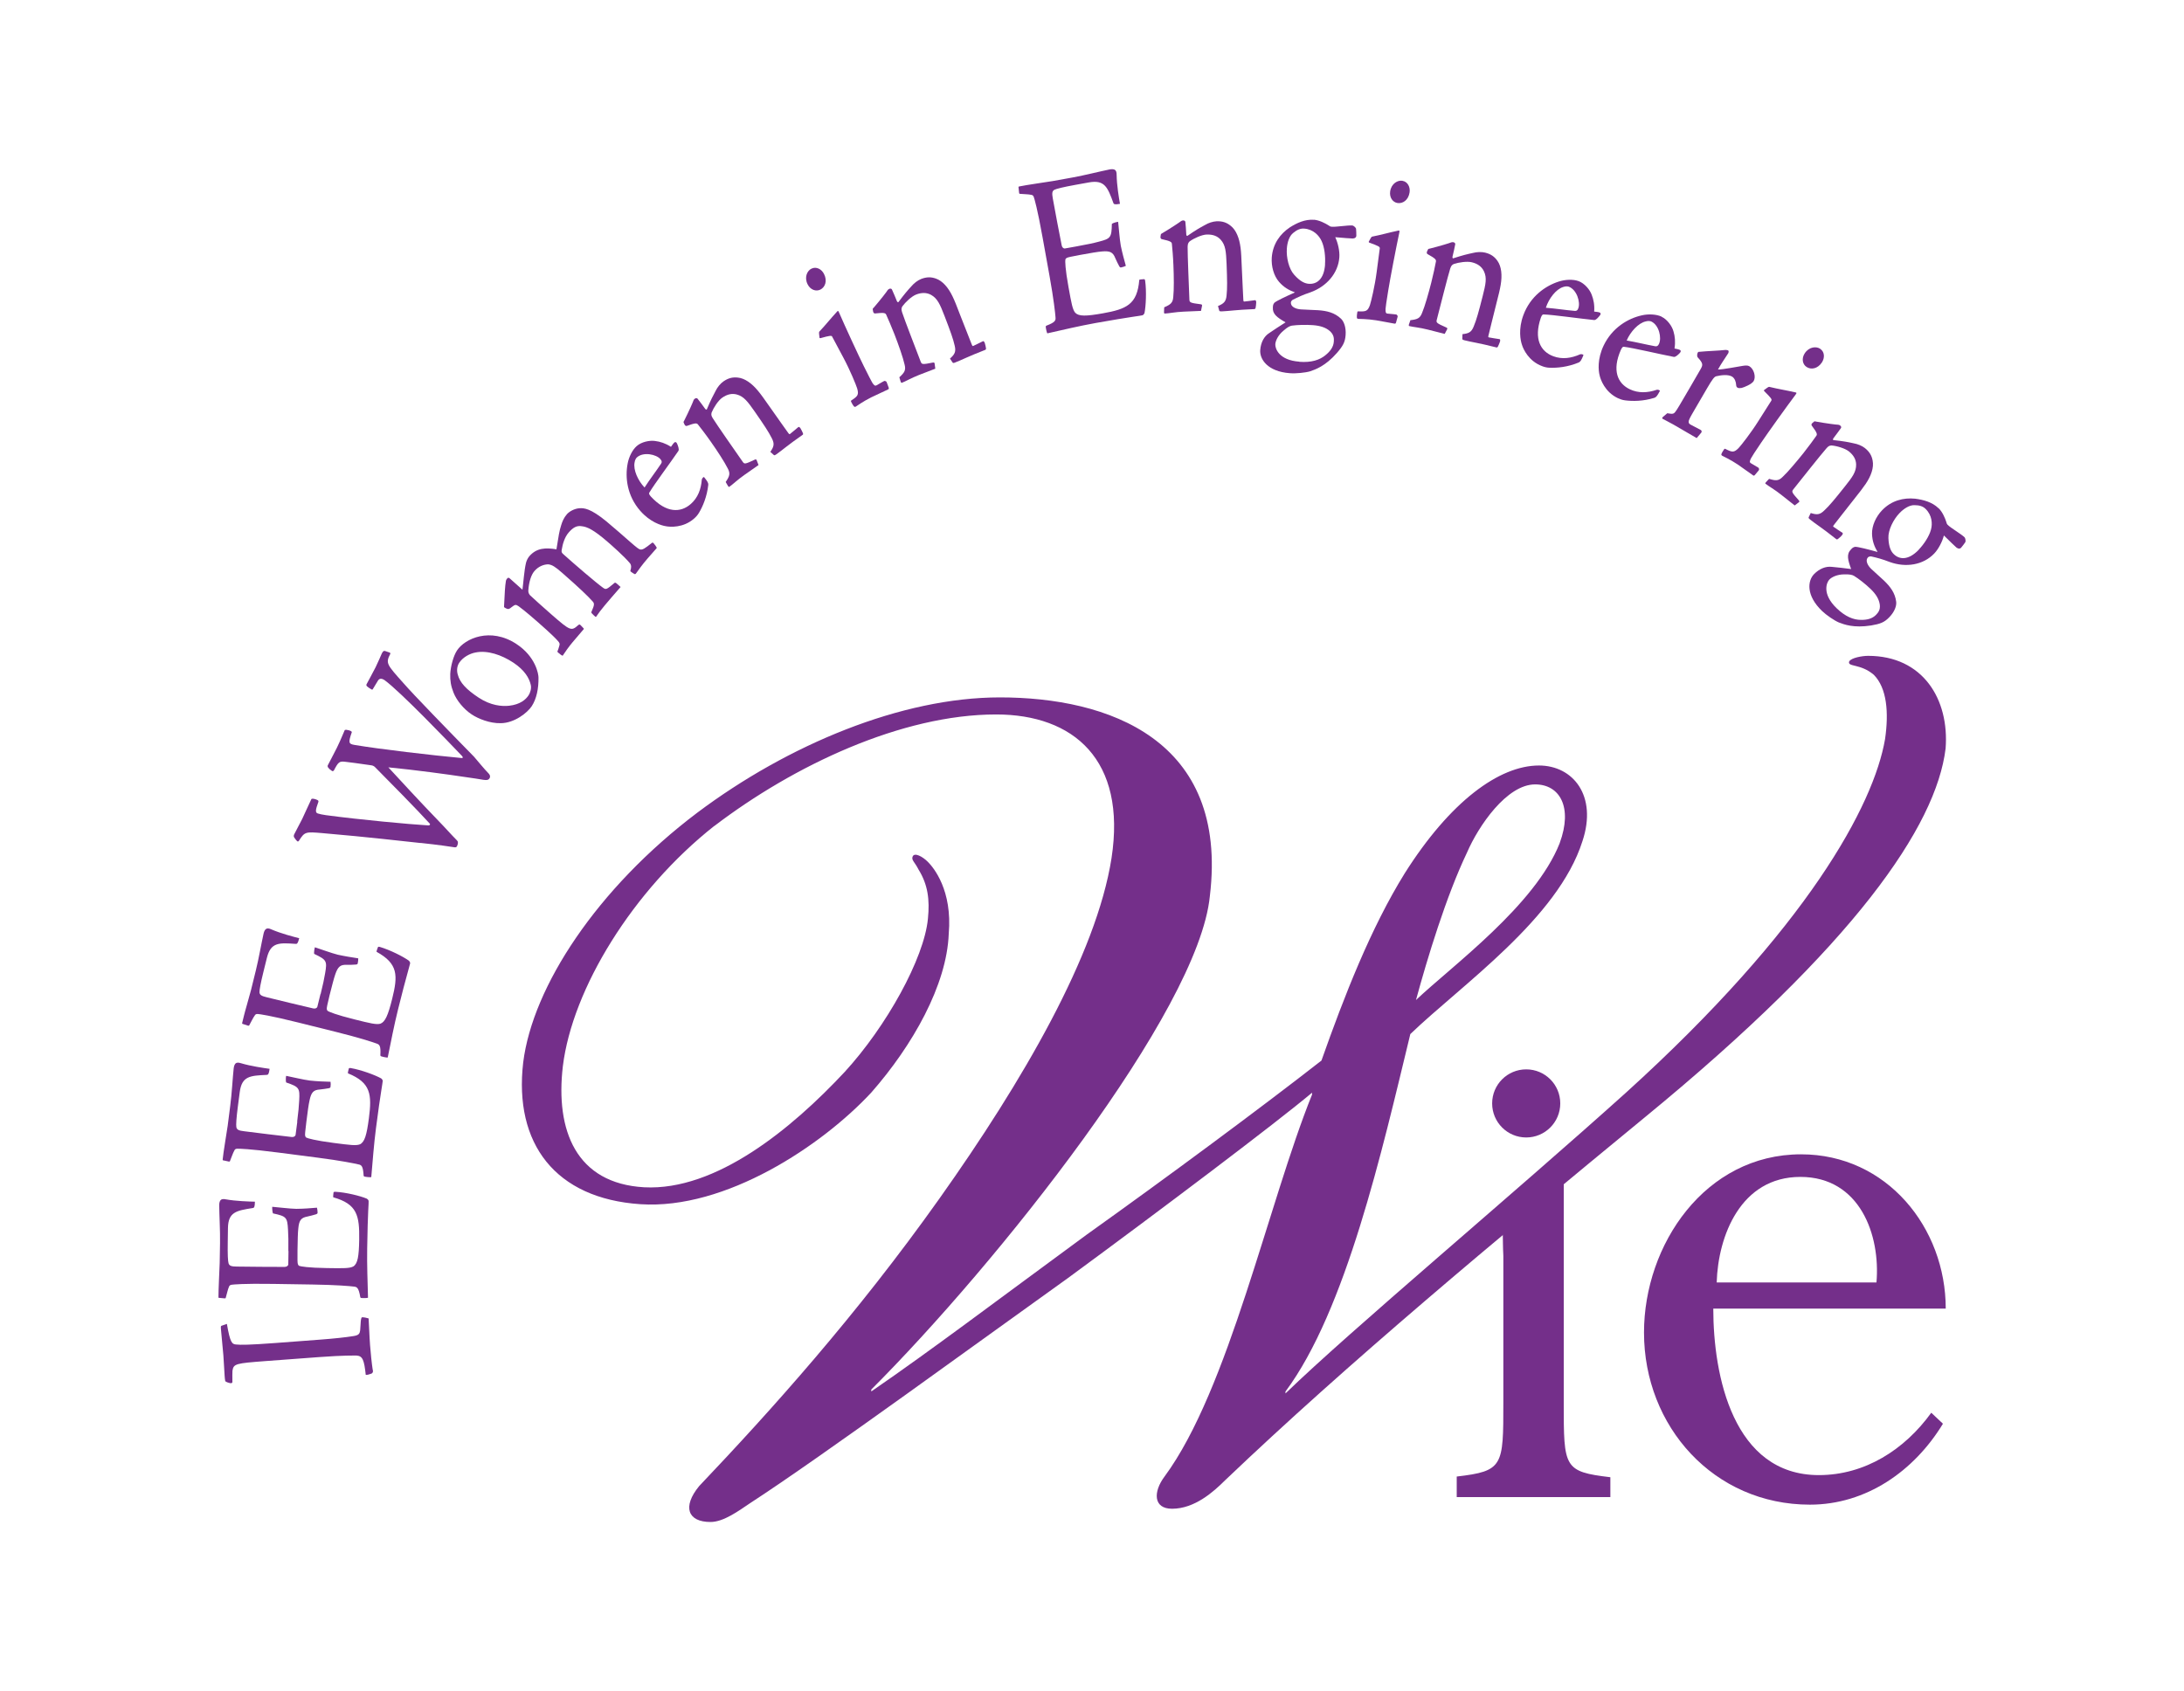 <?xml version="1.0" encoding="UTF-8"?>
<svg id="Layer_2" data-name="Layer 2" xmlns="http://www.w3.org/2000/svg" viewBox="0 0 320 247.82">
  <g id="Layer_1-2" data-name="Layer 1">
    <g>
      <rect width="320" height="247.82" style="fill: none;"/>
      <g>
        <path d="M229.12,168.45v37.18c0,9.44,0,10.04,6.83,10.85v2.91h-22.51v-3.01c6.83-.8,6.83-1.51,6.83-10.85v-21.5c-.3-5.32,.97-4.82-5.63-2.72" style="fill: #742f8a;"/>
        <path d="M251.03,191.76c0,9.85,2.91,24.41,15.47,24.41,6.73,0,12.56-3.72,16.47-9.14l1.71,1.61c-4.22,6.94-11.25,11.86-19.49,11.86-14.07,0-24.31-11.45-24.31-25.22,0-12.86,8.94-26.12,23.01-26.12,12.56,0,21.2,10.75,21.2,22.61h-34.06Zm23.91-3.82c.6-6.93-2.41-15.47-11.15-15.47s-12.06,8.64-12.26,15.47h23.41Z" style="fill: #742f8a;"/>
        <path d="M104.64,121.05c-11.92,9.42-20.78,23.84-22.17,35.2-1.11,9.42,1.94,17.18,11.92,17.74,10.53,.55,21.62-8.59,29.38-16.91,6.1-6.65,11.64-16.63,12.19-22.45,.28-2.77,0-4.99-1.38-7.21-.55-1.11-1.11-1.39-.84-1.94,.28-.55,1.39,0,2.22,.83,.83,.83,3.6,4.16,3.05,10.53-.28,7.49-5.27,16.35-11.36,23.28-7.21,7.76-21.34,17.18-33.81,16.35-12.47-.83-18.57-8.87-17.18-20.78,1.38-11.09,10.81-25.5,25.5-36.59,13.3-9.98,29.93-16.9,44.34-16.9,15.8,0,33.54,6.1,30.77,29.1-1.66,16.91-31.32,54.04-49.61,72.33v.28c8.87-6.1,18.01-13.03,31.59-23,11.65-8.31,25.51-18.57,34.37-25.49,3.33-9.42,7.21-19.4,12.2-27.44,6.65-10.53,13.85-15.8,19.67-15.8,4.99,0,8.59,4.43,6.37,11.09-3.6,11.36-17.73,21.06-25.22,28.27-4.16,17.18-9.43,40.46-18.29,52.38v.28c9.42-9.15,33.25-29.1,49.88-44.07,26.61-24.11,36.31-42.13,37.97-51.83,.56-3.88,.28-7.48-1.66-9.42-1.94-1.66-3.88-1.11-3.6-1.94,.28-.55,1.94-.83,2.77-.83,8.04,0,11.92,6.37,11.36,13.58-1.38,11.36-13.3,28.82-44.06,54.04-21.9,18.01-43.51,36.03-61.52,53.21-1.67,1.66-4.44,4.16-7.76,4.16-2.77,0-2.77-2.49-1.11-4.71,9.42-12.75,15.24-40.19,21.62-55.98v-.28c-5.27,4.43-22.17,17.18-35.76,27.16-11.64,8.31-36.3,26.33-46.56,32.98-1.66,1.11-3.88,2.77-5.82,2.77-3.33,0-4.16-2.22-1.66-5.26,10.53-11.09,23-24.94,35.2-42.13,12.19-17.18,23.01-35.75,25.22-49.89,2.22-14.41-5.55-21.06-16.91-21.06-13.86,0-29.66,7.48-41.29,16.35Zm123.89,2.49c1.94-5.27,0-8.59-3.6-8.59-4.16,0-8.31,6.1-9.98,9.98-3.05,6.38-5.82,15.52-7.48,21.62,5.26-4.99,17.46-13.86,21.06-23Z" style="fill: #742f8a;"/>
        <path d="M228.61,161.7c0,2.75-2.23,4.99-4.99,4.99s-4.99-2.23-4.99-4.99,2.23-4.99,4.99-4.99,4.99,2.23,4.99,4.99Z" style="fill: #742f8a;"/>
        <g>
          <path d="M33.25,194.05c.47,2.68,.72,2.94,1.36,2.98,.61,.07,1.87,.07,5.75-.22l6.63-.5c1.99-.15,3.64-.33,4.77-.51,.83-.12,.94-.37,1.01-.83,.04-.3,.07-1.3,.12-1.58,.05-.21,.07-.34,.17-.35,.23-.02,.84,.12,.95,.17,.12,2.44,.17,3.67,.29,4.78,.1,1.32,.31,2.85,.35,2.93,.01,.18-.11,.34-.24,.38-.32,.12-.62,.2-.82,.18-.23-2.13-.44-2.78-1.35-2.83-.53,.01-1.7-.05-5.42,.22l-7.93,.59c-4.34,.33-4.67,.38-4.83,1.42,0,.33-.04,.79-.01,1.63,0,.12-.09,.19-.19,.19-.1,0-.23-.01-.51-.11-.24-.1-.31-.13-.35-.22-.05-.24-.06-.42-.09-.78-.03-.36-.07-1.38-.18-2.95-.15-1.56-.34-3.6-.36-3.9-.03-.39,0-.42,.1-.46l.78-.27Z" style="fill: #742f8a;"/>
          <path d="M42.25,183.33c.02-1.36,0-2.38-.05-3.13-.1-1.81-.24-1.96-2.19-2.38-.1-.12-.15-.82-.12-.97,.96,.07,2.49,.28,3.52,.3,1.13-.01,2.06-.09,3.03-.17,.06,.24,.09,.48,.09,.69,.03,.15-.07,.21-.2,.27-.37,.11-.9,.26-1.3,.34-.9,.17-1.21,.52-1.32,1.73-.08,.66-.09,1.66-.12,3.19-.02,1.5,0,1.81,.04,1.99,.03,.12,.06,.21,.19,.31,.2,.09,1.36,.29,4.09,.33,2.43,.04,3.33,.05,3.86-.24,.64-.41,.82-1.46,.86-3.93,.05-3.52-.29-5.21-3.8-6.2-.03-.12,0-.42,.04-.72,.07-.09,.1-.09,.27-.09,1.53,.08,3.65,.6,4.61,1.01,.2,.15,.26,.24,.26,.39,0,.21,0,.42-.06,1.41-.05,.9-.11,3.01-.15,5.51-.04,2.41,.06,4.79,.12,7.2-.03,.06-.73,.08-1,.04-.07,0-.13-.09-.13-.12-.24-1.39-.48-1.51-.97-1.55-.5-.07-2.62-.25-6.02-.3l-5.75-.09c-4.42-.07-5.89,.09-6.09,.12-.2,.03-.37,.09-.44,.38-.14,.3-.25,.87-.46,1.59t-.13,.03l-.76-.07c-.13,0-.17,0-.16-.15l.02-1.05c.01-.93,.1-2.08,.16-3.91l.05-2.92c.03-1.84-.11-4.04-.12-5.55,0-.39,.08-.57,.18-.72q.2-.27,.8-.14c1.46,.26,3.39,.32,4.25,.34-.01,.78-.11,.9-.31,.93-2.4,.38-3.6,.58-3.64,2.93l-.03,2.08c-.03,1.78,.02,2.77,.12,3.1,.13,.39,.46,.46,1.22,.47,2.33,.04,4.66,.04,6.99,.05,.3,0,.54-.17,.54-.38l.03-1.93Z" style="fill: #742f8a;"/>
          <path d="M43.54,164.37c.17-1.34,.27-2.36,.3-3.12,.1-1.81-.01-1.97-1.91-2.62-.08-.13-.06-.83,0-.97,.95,.18,2.44,.56,3.47,.69,1.13,.12,2.06,.15,3.03,.18,.03,.25,.04,.49,0,.7,.01,.15-.09,.2-.23,.24-.38,.07-.92,.15-1.33,.19-.91,.06-1.26,.38-1.51,1.57-.15,.65-.28,1.63-.47,3.16-.19,1.49-.2,1.8-.19,1.98,.02,.12,.04,.22,.16,.33,.19,.11,1.32,.44,4.02,.79,2.41,.31,3.3,.43,3.87,.2,.68-.34,.98-1.36,1.3-3.81,.45-3.49,.3-5.22-3.07-6.59-.02-.12,.05-.42,.13-.71,.08-.08,.11-.08,.28-.06,1.51,.26,3.56,1.01,4.47,1.52,.18,.17,.23,.27,.21,.42-.03,.21-.05,.42-.21,1.4-.15,.89-.45,2.98-.77,5.46-.31,2.39-.48,4.77-.69,7.17-.04,.06-.74,0-1-.07-.07,0-.12-.11-.12-.14-.09-1.41-.3-1.56-.79-1.65-.49-.12-2.58-.55-5.94-.98l-5.71-.74c-4.39-.57-5.86-.58-6.06-.57-.2,0-.38,.04-.48,.34-.17,.28-.34,.83-.63,1.53t-.14,.01l-.75-.16c-.13-.02-.17-.02-.15-.17l.13-1.04c.12-.93,.33-2.05,.6-3.87l.37-2.9c.24-1.82,.35-4.03,.51-5.52,.05-.39,.14-.56,.26-.7q.23-.24,.81-.05c1.42,.43,3.33,.7,4.19,.82-.1,.78-.21,.88-.42,.89-2.43,.11-3.64,.17-3.95,2.5l-.27,2.06c-.23,1.76-.29,2.76-.23,3.1,.08,.4,.4,.51,1.16,.6,2.31,.3,4.62,.57,6.94,.84,.3,.04,.55-.11,.58-.32l.25-1.91Z" style="fill: #742f8a;"/>
          <path d="M46.98,145.67c.33-1.32,.54-2.32,.66-3.06,.31-1.79,.21-1.96-1.6-2.82-.07-.14,.04-.83,.1-.97,.92,.29,2.36,.84,3.36,1.09,1.11,.24,2.03,.38,2.99,.53,0,.25-.02,.49-.07,.7,0,.15-.12,.19-.26,.21-.38,.03-.94,.05-1.35,.04-.91-.04-1.29,.24-1.68,1.38-.22,.63-.46,1.59-.84,3.08-.36,1.46-.4,1.76-.41,1.94,0,.13,.01,.22,.12,.34,.17,.14,1.26,.59,3.91,1.25,2.36,.59,3.23,.8,3.82,.64,.71-.26,1.13-1.24,1.73-3.64,.85-3.42,.9-5.15-2.29-6.9,0-.12,.1-.41,.21-.69,.09-.07,.12-.06,.28-.02,1.47,.43,3.42,1.41,4.26,2.02,.16,.2,.2,.3,.16,.44-.05,.2-.1,.41-.37,1.37-.25,.87-.79,2.91-1.39,5.33-.58,2.34-1.03,4.68-1.51,7.04-.05,.05-.73-.09-.98-.18-.06-.02-.11-.12-.1-.15,.08-1.41-.12-1.58-.6-1.73-.47-.18-2.5-.84-5.79-1.66l-5.58-1.39c-4.29-1.07-5.76-1.25-5.96-1.26-.2-.02-.38,0-.51,.27-.2,.26-.44,.79-.8,1.44t-.14,0l-.73-.24c-.13-.03-.16-.04-.13-.19l.25-1.02c.22-.91,.57-2,1.04-3.78l.7-2.84c.44-1.78,.81-3.96,1.14-5.43,.09-.38,.2-.54,.34-.66q.26-.21,.81,.05c1.36,.59,3.23,1.08,4.07,1.29-.19,.76-.31,.85-.52,.83-2.43-.17-3.64-.25-4.21,2.03l-.5,2.02c-.43,1.73-.6,2.7-.59,3.05,.03,.41,.34,.55,1.08,.73,2.26,.56,4.53,1.1,6.79,1.63,.29,.07,.56-.05,.61-.25l.46-1.87Z" style="fill: #742f8a;"/>
          <path d="M61.62,123.54c-2.71-.28-7.39-.85-14.49-1.46-2.31-.19-2.49-.21-3.31,1.1-.11,.15-.15,.16-.27,.1-.06-.03-.36-.41-.44-.55-.08-.14-.09-.28,0-.47,.25-.52,.89-1.68,1.17-2.25,.46-.95,.86-1.92,1.34-2.9,.07-.14,.54-.04,.87,.12,.12,.06,.2,.13,.16,.28-.41,1.14-.5,1.56-.09,1.7,.22,.07,.72,.19,1.21,.25,5.11,.68,12.15,1.33,14.99,1.5,.18,.02,.33-.14,.2-.27-1.56-1.73-6.21-6.47-7.98-8.24-.22-.24-.45-.29-.73-.32-1.79-.27-2.98-.41-3.71-.5-.81-.09-.97,.03-1.61,1.26-.04,.08-.18,.15-.27,.1-.59-.39-.72-.65-.63-.84,.32-.65,.84-1.57,1.33-2.57,.66-1.35,.95-2.18,1.15-2.59,.18-.14,1.06,.11,1.04,.3-.52,1.52-.51,1.73,.42,1.88,3.69,.62,11.29,1.51,15.71,1.92,.15,0,.17-.12,.03-.29-2.08-2.18-9.03-9.42-11.35-11.12-.56-.37-.83-.2-1.01,.11-.26,.38-.51,.89-.75,1.24-.06,.04-.13,.04-.27-.06-.54-.33-.73-.49-.62-.7,.13-.27,1.01-1.85,1.33-2.5,.42-.86,.8-1.79,.9-2,.16-.32,.28-.43,.48-.37l.7,.24c.06,.03,.09,.11,.07,.17-.72,1.39-.53,1.55,1.96,4.34,1.47,1.69,6.48,6.84,10.31,10.75,.43,.48,1.37,1.67,2.18,2.5,.17,.19,.2,.43,.12,.59-.16,.33-.43,.36-.92,.29-.62-.1-1.47-.25-3.1-.47-1.9-.29-6.81-.97-10.84-1.36,2.08,2.25,4.4,4.79,7.45,7.95,.77,.78,1.79,1.94,2.59,2.74,.12,.13,.16,.21,.15,.3,.02,.18-.04,.38-.13,.57-.07,.14-.21,.2-.47,.14-.51-.08-2.13-.33-4.84-.62Z" style="fill: #742f8a;"/>
          <path d="M66.96,95.32c1.16-1.76,4.89-3.45,8.7-.95,2.84,1.86,3.25,4.44,3.24,4.94,.02,1.6-.28,3.09-.99,4.18-.61,.93-2.5,2.47-4.54,2.49-1.58,.04-3.28-.64-4.25-1.28-1.14-.75-2.21-2.03-2.67-3.2-.39-.98-.51-1.77-.48-2.73,.06-1.18,.48-2.67,.98-3.43l.02-.02Zm.31,1.83c-.28,.43-.39,1.08-.2,1.7,.3,1.17,1.26,2.2,3.07,3.39,1.78,1.17,3.4,1.3,4.48,1.18,1.59-.18,2.42-.9,2.83-1.53,.22-.33,.46-1,.31-1.56-.22-.94-.87-2.12-2.57-3.24-1.7-1.12-3.77-1.83-5.52-1.47-.81,.15-1.83,.67-2.38,1.5l-.02,.03Z" style="fill: #742f8a;"/>
          <path d="M90.93,86.02c-2.04,2.34-2.91,3.34-3.58,4.35q-.06,.07-.13,0c-.05-.04-.35-.31-.46-.44-.05-.04-.13-.15-.12-.22,.5-1.12,.47-1.3,.14-1.63-.6-.68-1.89-1.93-4.42-4.14-1.05-.92-1.46-1.16-2.01-1.24-.61,0-1.41,.25-2.04,.98-.46,.52-.81,1.53-.9,2.85-.01,.27,.06,.49,.26,.71,.46,.44,1.94,1.77,3.12,2.8,2.78,2.43,2.92,2.47,3.92,1.58,.16-.14,.23-.11,.31-.05,.08,.07,.56,.57,.54,.59-.18,.2-1.28,1.52-1.66,1.95-.44,.5-1.23,1.61-1.45,1.97-.08,.05-.53-.3-.79-.57,.09-.2,.25-.7,.3-.9,.08-.25,.04-.4-.21-.67-.26-.31-.98-1.05-2.98-2.8-1.85-1.62-2.45-2.05-2.77-2.29-.44-.3-.53-.26-1.02,.11-.35,.3-.48,.3-.6,.28-.09,0-.52-.21-.53-.3,.08-2.01,.17-3.17,.25-3.62,.03-.29,.07-.38,.21-.54,.12-.14,.23-.16,.4,0l1.84,1.64c.12-.85,.25-2.82,.52-3.94,.09-.36,.28-.72,.49-.97,1.07-1.23,2.39-1.27,3.97-1.01,.31-1.93,.42-2.71,.69-3.52,.16-.54,.39-1.1,.84-1.62,.34-.39,1.07-.82,1.83-.88,.69-.04,1.6,0,3.94,1.91,1.3,1.09,2.48,2.12,3.5,3.02,.95,.83,1.27,1.07,1.46,1.11,.37,.08,.7-.15,1.71-.95,.06-.07,.15-.07,.25,.02,.1,.09,.53,.66,.47,.73l-1.35,1.54c-.77,.89-1.31,1.65-1.7,2.2-.06,.07-.12,.09-.19,.07-.09-.04-.44-.26-.54-.35-.05-.04-.1-.09-.07-.18,.12-.34,.18-.76-.08-1.07-.86-1.03-2.67-2.61-3.22-3.09-2.11-1.84-3.07-2.24-3.8-2.32-.76-.14-1.31,.18-1.96,.93-.55,.64-.87,1.6-1.02,2.59-.03,.29,.02,.38,.3,.62,1.43,1.29,4.79,4.18,5.79,4.89,.42,.28,.48,.26,1.65-.72,.06-.07,.17-.05,.3,.06l.6,.53Z" style="fill: #742f8a;"/>
          <path d="M93.29,65.37c.7-.62,1.89-.86,2.67-.75,.76,.09,1.54,.34,2.35,.86,.16-.23,.48-.73,.64-.69,.11,0,.18,.07,.24,.19,.13,.29,.36,.87,.21,1.1-1.19,1.75-3.57,4.93-4.26,6.11-.09,.13-.03,.29,.24,.59,2.24,2.42,4.34,2.39,5.83,1.08,1.04-.91,1.51-2.16,1.62-3.59,.03-.2,.3-.44,.34-.34,.5,.62,.61,.83,.61,1.1-.19,1.75-.81,3.19-1.36,4.11-.21,.36-.48,.64-.73,.86-1.58,1.39-3.53,1.23-4.1,1.12-.73-.11-2.36-.63-3.78-2.26-1.93-2.2-2.24-4.89-1.85-6.91,.17-.95,.68-2.01,1.32-2.57l.02-.02Zm3.47,1.91c-.61-.7-2.48-1.1-3.43-.26-.14,.12-.3,.39-.35,.75-.22,1.08,.49,2.66,1.46,3.67,.78-1.21,1.65-2.33,2.42-3.49,.12-.19,.16-.36-.08-.64l-.02-.02Z" style="fill: #742f8a;"/>
          <path d="M106.33,70.63c.56-.83,.72-1.23,.28-2.02-.45-.9-1.52-2.55-2.46-3.88-.74-1.06-1.48-2.01-1.85-2.48-.19-.27-.37-.31-1.71,.18-.19-.07-.21,.02-.41-.48-.06-.08-.02-.19,.09-.35,.66-1.31,1.29-2.73,1.34-2.92,.03-.11,.12-.2,.22-.27,.12-.09,.3-.09,.38,.02,.35,.45,.74,.95,1.06,1.41,.09,.14,.2,.23,.29,.16,.61-1.44,.88-1.95,1.31-2.75,.24-.49,.67-1.04,1.12-1.35,.72-.5,1.34-.65,2.1-.57,1.02,.09,2.06,.84,2.97,1.94,.45,.54,.91,1.19,1.73,2.36,1.39,1.99,2.23,3.15,2.67,3.77,.17,.24,.21,.25,.29,.2,.22-.16,.88-.74,1.23-1.02,.07-.05,.2,.02,.31,.19,.11,.16,.31,.6,.36,.72,.05,.17,0,.2-.1,.27-2.2,1.53-2.86,2.16-3.8,2.82-.15,.1-.27,.19-.37,.1l-.51-.46c.53-.77,.64-1.18,.21-2.01-.45-.9-1.13-1.93-2.48-3.87-1.05-1.5-1.61-2.25-2.65-2.53-.72-.19-1.41-.03-2.13,.47-.59,.41-1.26,1.45-1.56,2.19-.09,.35,0,.53,.19,.84,.62,.99,3.34,4.89,4.37,6.36,.25,.36,.33,.37,1.77-.31,.17-.08,.23-.04,.28,.09l.27,.7-2.1,1.47c-.99,.69-1.68,1.38-2.18,1.72-.05,.03-.11,0-.19-.11l-.35-.61Z" style="fill: #742f8a;"/>
          <path d="M118.9,39.37c.7-.35,1.49,.07,1.84,.79,.51,1.01,.16,1.93-.54,2.28-.65,.32-1.47,.03-1.87-.78-.52-1.04-.05-1.98,.54-2.28h.03Zm3.02,9.93c-.1-.13-.31-.14-1.69,.25-.12,.02-.18-.02-.17-.21-.08-.63-.08-.7,.04-.8,.86-.91,1.58-1.83,2.54-2.87,.04-.06,.07-.07,.12-.1,.05-.03,.08,.03,.17,.21,.9,2.08,2.87,6.34,3.64,7.89,.76,1.52,1.03,2.05,1.23,2.4,.26,.39,.4,.54,.66,.38,.81-.48,1.02-.58,1.1-.62,.08-.04,.33,.06,.35,.16l.3,.81c.06,.19,0,.22-.13,.29-.78,.39-1.57,.71-2.43,1.14-1.19,.59-2.17,1.31-2.25,1.35-.13,.07-.2,.06-.29-.04-.16-.18-.31-.48-.4-.66-.06-.12-.02-.18,.06-.22,.91-.6,1.08-.8,.83-1.72-.16-.52-1.04-2.68-2.03-4.53l-1.66-3.11Z" style="fill: #742f8a;"/>
          <path d="M131.78,55.28c.74-.68,.99-1.02,.75-1.9-.22-.98-.87-2.84-1.46-4.36-.47-1.21-.96-2.31-1.2-2.85-.12-.31-.28-.39-1.71-.23-.17-.11-.2-.03-.28-.57-.04-.09,.02-.19,.17-.32,.96-1.12,1.91-2.34,2-2.52,.06-.09,.16-.17,.27-.21,.14-.05,.32-.02,.37,.11,.23,.52,.49,1.1,.69,1.62,.06,.16,.14,.27,.25,.23,.94-1.25,1.32-1.69,1.93-2.35,.35-.42,.9-.85,1.41-1.05,.81-.31,1.46-.31,2.17-.05,.97,.34,1.8,1.3,2.42,2.59,.31,.63,.6,1.37,1.11,2.71,.88,2.26,1.42,3.59,1.69,4.3,.11,.28,.15,.3,.23,.27,.25-.1,1.03-.51,1.44-.7,.08-.03,.19,.07,.26,.26,.07,.19,.16,.65,.18,.79,0,.18-.05,.2-.16,.24-2.5,.97-3.3,1.42-4.36,1.83-.17,.07-.31,.12-.38,0l-.38-.57c.69-.62,.91-.99,.69-1.9-.22-.99-.64-2.14-1.49-4.35-.66-1.71-1.03-2.56-1.97-3.09-.65-.35-1.37-.36-2.18-.05-.67,.26-1.57,1.11-2.04,1.75-.17,.32-.12,.51-.02,.87,.36,1.11,2.08,5.54,2.72,7.22,.16,.41,.24,.44,1.79,.13,.18-.03,.23,.02,.25,.15l.1,.75-2.39,.92c-1.12,.44-1.96,.94-2.52,1.15-.05,.02-.11-.03-.16-.15l-.2-.67Z" style="fill: #742f8a;"/>
          <path d="M157.92,36.07c1.33-.24,2.34-.45,3.07-.65,1.75-.45,1.88-.61,1.92-2.61,.1-.12,.77-.31,.92-.3,.11,.96,.21,2.5,.39,3.51,.23,1.11,.48,2.01,.74,2.94-.23,.11-.46,.18-.66,.22-.14,.06-.22-.03-.3-.15-.19-.34-.43-.84-.59-1.21-.34-.85-.75-1.08-1.95-.97-.66,.05-1.65,.23-3.16,.5-1.48,.27-1.77,.35-1.94,.42-.11,.05-.2,.1-.26,.25-.05,.21-.03,1.39,.46,4.07,.43,2.39,.59,3.27,.98,3.74,.53,.55,1.59,.52,4.03,.09,3.47-.62,5.06-1.28,5.36-4.92,.11-.05,.41-.07,.72-.09,.1,.05,.11,.08,.14,.25,.21,1.52,.11,3.7-.1,4.72-.11,.22-.19,.3-.34,.33-.21,.04-.42,.08-1.4,.22-.89,.13-2.98,.47-5.44,.91-2.38,.43-4.7,.98-7.05,1.51-.07-.02-.22-.7-.24-.97-.01-.06,.07-.15,.09-.15,1.32-.51,1.39-.76,1.34-1.26-.03-.5-.26-2.62-.86-5.96l-1.02-5.66c-.78-4.35-1.22-5.76-1.29-5.95-.06-.19-.15-.34-.46-.36-.32-.08-.9-.07-1.65-.14t-.05-.13l-.08-.76c-.02-.13-.03-.16,.12-.19l1.04-.19c.92-.17,2.06-.3,3.87-.6l2.88-.52c1.81-.33,3.95-.88,5.43-1.18,.38-.07,.58-.03,.74,.04q.3,.15,.29,.76c.02,1.48,.33,3.39,.49,4.24-.77,.14-.91,.06-.97-.13-.84-2.28-1.26-3.42-3.57-3.01l-2.05,.37c-1.75,.32-2.72,.56-3.02,.71-.36,.2-.36,.54-.23,1.29,.41,2.29,.85,4.58,1.3,6.86,.05,.29,.27,.49,.48,.45l1.9-.34Z" style="fill: #742f8a;"/>
          <path d="M170.59,45.03c.92-.4,1.27-.65,1.32-1.55,.11-1,.09-2.97,.02-4.59-.05-1.3-.16-2.49-.22-3.09-.01-.33-.14-.46-1.54-.77-.13-.16-.19-.09-.09-.63,0-.1,.08-.17,.26-.25,1.26-.75,2.55-1.61,2.7-1.74,.09-.07,.21-.11,.33-.11,.15,0,.3,.09,.31,.22,.05,.56,.11,1.19,.13,1.76,0,.17,.04,.3,.16,.29,1.29-.89,1.79-1.17,2.59-1.6,.47-.29,1.12-.51,1.67-.54,.87-.04,1.48,.17,2.08,.65,.81,.63,1.28,1.81,1.46,3.24,.09,.69,.12,1.49,.18,2.92,.1,2.43,.19,3.85,.22,4.62,.01,.3,.05,.33,.14,.33,.27-.01,1.14-.15,1.59-.2,.09,0,.16,.13,.16,.33,0,.2-.06,.67-.09,.8-.05,.17-.12,.17-.24,.18-2.68,.11-3.57,.28-4.72,.33-.18,0-.33,.01-.37-.12l-.18-.66c.86-.37,1.18-.65,1.26-1.58,.11-1,.09-2.23,0-4.59-.08-1.83-.15-2.76-.87-3.56-.5-.55-1.18-.78-2.05-.75-.72,.03-1.85,.54-2.49,1-.26,.24-.28,.44-.3,.81-.01,1.16,.19,5.92,.26,7.71,.02,.43,.08,.5,1.66,.7,.18,.03,.22,.09,.19,.23l-.15,.74-2.56,.11c-1.2,.05-2.16,.26-2.76,.28-.06,0-.09-.06-.1-.19l.03-.7Z" style="fill: #742f8a;"/>
          <path d="M192.51,32.2c.78,.06,1.68,.52,2.2,.86,.2,.18,.44,.17,.5,.17,.51,.04,2.28-.23,2.91-.19,.24,.02,.55,.34,.57,.48,.02,.1,.05,.9,.04,1.04-.01,.2-.18,.39-.54,.39-.33-.02-1.23-.06-2.55-.19,.39,.83,.67,2.02,.6,2.95-.17,2.32-1.85,4.27-4.24,5.13-1.15,.38-1.86,.73-2.56,1.08-.19,.09-.3,.31-.3,.41-.04,.6,.66,.95,1.47,1.01,.36,.03,2.26,.1,2.53,.12,1.26,.09,2.39,.34,3.35,1.25,.42,.4,.75,1.26,.67,2.38-.08,1.06-.39,1.61-1.28,2.64-1.71,1.94-3.14,2.41-3.91,2.68-.71,.21-2.11,.35-2.98,.28-3.28-.24-4.44-2.06-4.34-3.39,.08-1.13,.57-2.03,1.33-2.5,.79-.54,1.43-.96,2.38-1.56-1.25-.73-1.93-1.21-1.86-2.2,.02-.3,.03-.43,.23-.68,.32-.28,1.73-.94,3.01-1.51-.91-.33-1.64-.75-2.33-1.54-.78-.89-1.16-2.29-1.07-3.58,.15-1.99,1.22-3.45,2.65-4.41,1.04-.66,2.23-1.2,3.49-1.11h.03Zm-2.13,20.82c1.74,.13,2.98-.25,3.85-.99,.64-.52,1.14-1.15,1.2-1.95,.03-.46,.04-.96-.52-1.51-.62-.58-1.48-.84-2.53-.92-1.05-.08-2.32-.04-3.09,.07-.3,.04-.68,.25-1.2,.71-.83,.67-1.2,1.51-1.23,2.01-.04,.6,.49,2.34,3.5,2.56h.03Zm3.76-14.3c.08-1.06-.06-2.47-.5-3.4-.36-.79-1.2-1.72-2.55-1.82-.54-.04-1.04,.16-1.59,.62-.57,.43-.89,1.37-.95,2.3-.1,1.29,.29,2.99,1.08,3.85,.92,1.03,1.6,1.28,2.14,1.32,1.11,.08,2.22-.6,2.38-2.83v-.03Z" style="fill: #742f8a;"/>
          <path d="M202.16,36.34c0-.17-.17-.3-1.52-.78-.11-.05-.13-.12-.02-.27,.3-.56,.34-.62,.5-.63,1.23-.24,2.35-.57,3.73-.86,.06-.02,.09-.02,.16,0,.06,0,.05,.07,.02,.27-.47,2.21-1.36,6.82-1.63,8.53-.27,1.68-.36,2.27-.39,2.67-.01,.47,.02,.68,.32,.69,.93,.08,1.17,.12,1.26,.13,.09,.01,.24,.24,.19,.33l-.23,.84c-.06,.19-.12,.18-.27,.16-.86-.14-1.68-.33-2.64-.48-1.31-.21-2.53-.2-2.62-.21-.15-.02-.2-.07-.21-.2-.02-.24,.03-.57,.06-.76,.02-.13,.09-.16,.18-.14,1.09,.04,1.34-.02,1.67-.91,.17-.51,.72-2.78,.99-4.86l.46-3.5Zm3.33-9.84c.77,.12,1.17,.93,1.04,1.71-.18,1.12-.99,1.66-1.77,1.54-.71-.11-1.21-.83-1.07-1.72,.18-1.15,1.11-1.64,1.77-1.54h.03Z" style="fill: #742f8a;"/>
          <path d="M206.67,46.92c1-.12,1.4-.26,1.71-1.11,.39-.93,.93-2.82,1.33-4.4,.32-1.26,.56-2.43,.67-3.02,.08-.32,0-.48-1.26-1.18-.08-.19-.15-.14,.1-.63,.02-.1,.13-.14,.32-.16,1.43-.36,2.91-.81,3.09-.9,.1-.04,.23-.04,.35-.02,.15,.04,.27,.17,.24,.3-.11,.56-.24,1.18-.38,1.73-.04,.16-.05,.3,.07,.33,1.49-.48,2.05-.61,2.94-.8,.53-.14,1.22-.17,1.75-.04,.85,.21,1.37,.59,1.81,1.21,.59,.84,.71,2.1,.47,3.52-.11,.69-.31,1.47-.66,2.85-.6,2.35-.92,3.75-1.11,4.49-.08,.29-.05,.33,.03,.35,.26,.07,1.13,.18,1.58,.26,.09,.02,.11,.17,.06,.36-.05,.19-.25,.62-.31,.74-.1,.15-.16,.13-.27,.1-2.6-.66-3.51-.75-4.62-1.03-.18-.05-.32-.08-.32-.22l.02-.68c.93-.11,1.32-.28,1.66-1.16,.39-.93,.72-2.12,1.3-4.41,.45-1.77,.65-2.68,.18-3.66-.33-.67-.9-1.09-1.75-1.3-.7-.18-1.92,0-2.67,.25-.32,.16-.4,.34-.52,.69-.35,1.11-1.51,5.72-1.96,7.47-.11,.42-.07,.5,1.39,1.14,.17,.08,.18,.15,.12,.27l-.35,.67-2.48-.63c-1.17-.3-2.14-.37-2.73-.52-.06-.01-.07-.08-.04-.22l.23-.66Z" style="fill: #742f8a;"/>
          <path d="M231.28,41.19c.88,.32,1.66,1.25,1.93,1.99,.28,.71,.44,1.51,.37,2.48,.28,.03,.87,.07,.91,.23,.06,.09,.03,.19-.05,.3-.19,.25-.59,.74-.87,.71-2.1-.21-6.04-.78-7.4-.82-.15-.02-.27,.11-.41,.49-1.06,3.12-.03,4.95,1.84,5.64,1.3,.48,2.62,.29,3.93-.29,.19-.07,.53,.05,.47,.14-.3,.74-.44,.94-.68,1.06-1.63,.68-3.19,.81-4.26,.77-.41-.01-.79-.11-1.1-.23-1.98-.73-2.77-2.51-2.94-3.07-.26-.7-.57-2.37,.18-4.4,1.01-2.75,3.22-4.3,5.19-4.93,.91-.3,2.09-.36,2.88-.07h.03Zm-.02,3.97c.32-.88-.22-2.71-1.41-3.15-.17-.06-.49-.07-.82,.05-1.05,.32-2.11,1.71-2.53,3.04,1.44,.11,2.83,.34,4.23,.46,.22,.01,.4-.03,.52-.37v-.03Z" style="fill: #742f8a;"/>
          <path d="M243.46,46.42c.84,.4,1.54,1.39,1.74,2.15,.22,.73,.3,1.54,.15,2.5,.27,.06,.86,.15,.89,.31,.05,.1,0,.19-.07,.3-.21,.23-.66,.68-.93,.62-2.08-.4-5.94-1.32-7.3-1.48-.15-.04-.28,.09-.45,.45-1.33,3.01-.48,4.93,1.32,5.78,1.25,.59,2.58,.53,3.94,.07,.19-.06,.52,.1,.45,.18-.37,.71-.53,.89-.77,.99-1.68,.53-3.25,.52-4.32,.38-.41-.05-.78-.19-1.08-.33-1.9-.91-2.53-2.75-2.65-3.32-.19-.72-.35-2.41,.58-4.37,1.26-2.64,3.6-4,5.61-4.44,.94-.22,2.12-.17,2.88,.19h.03Zm-.38,3.96c.4-.84,.03-2.71-1.12-3.26-.16-.08-.48-.12-.82-.02-1.08,.23-2.25,1.51-2.8,2.8,1.42,.24,2.79,.59,4.17,.84,.22,.03,.4,0,.56-.33v-.03Z" style="fill: #742f8a;"/>
          <path d="M244.3,60.56c.73,.12,.9,.14,1.17-.21,.25-.31,.7-1.09,2.16-3.59l1.5-2.59c.4-.69,.45-.89-.38-1.8-.16-.21-.07-.66,.08-.8,1.41-.14,2.84-.16,4-.29,.14,0,.33,.04,.38,.07,.1,.06,.12,.34-.09,.57-.46,.73-.92,1.35-1.4,2.23,.69,.02,3.1-.47,3.59-.53,.35-.06,.75-.1,.99,.04,.68,.39,1.01,1.55,.65,2.18-.27,.46-1.4,.92-1.77,1.01-.22,.02-.42,.06-.58-.03-.16-.09-.2-.19-.22-.4-.02-.44-.19-.99-.61-1.24-.57-.33-1.58-.22-2.31-.04-.28,.07-.55,.41-1.34,1.76l-2.09,3.59c-.42,.72-.61,1.11-.61,1.3,0,.19,.05,.33,.35,.47l1.44,.76c.13,.08,.15,.28,.06,.38l-.67,.8c-1.15-.67-2.29-1.34-3.44-2-.68-.39-1.36-.71-1.54-.82-.11-.06-.11-.18,.07-.31l.62-.53Z" style="fill: #742f8a;"/>
          <path d="M259.55,58.67c.07-.16-.03-.34-1.05-1.35-.08-.09-.07-.17,.1-.25,.51-.38,.57-.42,.71-.36,1.22,.3,2.37,.47,3.75,.79,.07,0,.09,.02,.14,.06,.05,.03,.01,.09-.1,.26-1.36,1.81-4.09,5.62-5.06,7.06-.95,1.41-1.28,1.91-1.47,2.26-.21,.42-.27,.62,0,.76,.81,.47,1.01,.6,1.09,.65,.07,.05,.12,.32,.03,.38l-.56,.67c-.13,.15-.19,.12-.31,.03-.73-.49-1.39-1.01-2.19-1.55-1.1-.74-2.21-1.24-2.29-1.29-.12-.09-.16-.15-.11-.27,.08-.23,.27-.5,.38-.67,.07-.11,.14-.1,.22-.05,.97,.49,1.23,.54,1.9-.13,.37-.39,1.82-2.23,2.93-4l1.89-2.98Zm7.16-7.54c.65,.44,.67,1.33,.23,1.99-.63,.94-1.6,1.09-2.25,.65-.6-.4-.75-1.26-.25-2.01,.65-.97,1.7-1.02,2.25-.65l.02,.02Z" style="fill: #742f8a;"/>
          <path d="M259.2,70.17c.96,.29,1.39,.34,2.02-.31,.74-.69,2-2.19,3.02-3.46,.81-1.02,1.5-1.99,1.85-2.48,.21-.26,.2-.44-.66-1.59,0-.2-.08-.19,.35-.53,.06-.08,.17-.07,.36-.01,1.45,.26,2.98,.46,3.18,.45,.11,0,.23,.05,.32,.13,.12,.09,.18,.26,.09,.37-.33,.46-.7,.97-1.05,1.42-.1,.13-.16,.25-.07,.33,1.55,.17,2.12,.28,3.01,.48,.54,.09,1.19,.35,1.61,.68,.68,.54,1.01,1.1,1.15,1.85,.2,1.01-.21,2.21-1.01,3.4-.39,.58-.88,1.21-1.77,2.33-1.51,1.9-2.37,3.04-2.85,3.64-.19,.23-.18,.28-.11,.33,.21,.17,.96,.63,1.33,.89,.07,.06,.04,.2-.09,.35-.12,.16-.48,.47-.59,.55-.15,.09-.2,.06-.29-.02-2.1-1.67-2.89-2.12-3.79-2.84-.14-.11-.26-.21-.2-.33l.3-.62c.89,.28,1.32,.28,1.99-.38,.74-.69,1.52-1.63,2.99-3.48,1.14-1.43,1.69-2.18,1.67-3.26-.02-.74-.38-1.36-1.06-1.91-.57-.45-1.75-.8-2.54-.87-.36,.01-.51,.15-.75,.42-.77,.87-3.73,4.6-4.85,6.01-.27,.34-.26,.43,.8,1.61,.12,.14,.1,.21,0,.29l-.6,.46-2.01-1.59c-.94-.75-1.8-1.22-2.27-1.59-.05-.04-.03-.11,.05-.21l.48-.51Z" style="fill: #742f8a;"/>
          <path d="M284.05,74.48c.56,.54,.96,1.48,1.14,2.07,.04,.27,.23,.41,.28,.45,.37,.36,1.9,1.28,2.36,1.72,.17,.17,.2,.61,.13,.73-.05,.09-.53,.73-.63,.83-.14,.14-.39,.18-.67-.04-.24-.23-.91-.83-1.84-1.77-.23,.89-.78,1.98-1.42,2.65-1.61,1.68-4.15,2.1-6.54,1.23-1.13-.44-1.9-.63-2.66-.8-.2-.05-.43,.05-.5,.12-.42,.43-.1,1.15,.48,1.71,.26,.25,1.67,1.52,1.87,1.71,.91,.88,1.62,1.79,1.78,3.1,.07,.58-.22,1.45-1.01,2.26-.74,.77-1.33,.98-2.67,1.21-2.56,.4-3.95-.15-4.72-.44-.68-.29-1.84-1.08-2.47-1.69-2.37-2.28-2.1-4.42-1.18-5.38,.79-.81,1.73-1.19,2.62-1.08,.96,.09,1.72,.17,2.83,.32-.49-1.35-.72-2.17-.02-2.88,.21-.22,.3-.31,.61-.38,.43,0,1.93,.38,3.28,.76-.49-.84-.78-1.62-.81-2.67-.03-1.18,.57-2.5,1.47-3.44,1.38-1.44,3.14-1.87,4.85-1.7,1.22,.16,2.49,.5,3.4,1.38l.02,.02Zm-14.94,14.66c1.26,1.21,2.45,1.71,3.59,1.7,.83,.01,1.61-.16,2.17-.73,.32-.34,.65-.72,.56-1.49-.11-.84-.6-1.59-1.36-2.32-.76-.73-1.76-1.51-2.42-1.91-.26-.16-.69-.24-1.38-.22-1.07-.01-1.89,.4-2.23,.76-.42,.43-1.11,2.11,1.06,4.2l.02,.02Zm12.03-8.6c.74-.77,1.53-1.94,1.79-2.94,.23-.84,.17-2.09-.8-3.03-.39-.38-.9-.54-1.61-.54-.71-.04-1.56,.49-2.2,1.16-.9,.93-1.68,2.49-1.63,3.65,.05,1.38,.41,2.01,.8,2.38,.8,.77,2.09,.95,3.64-.65l.02-.03Z" style="fill: #742f8a;"/>
        </g>
      </g>
    </g>
  </g>
</svg>